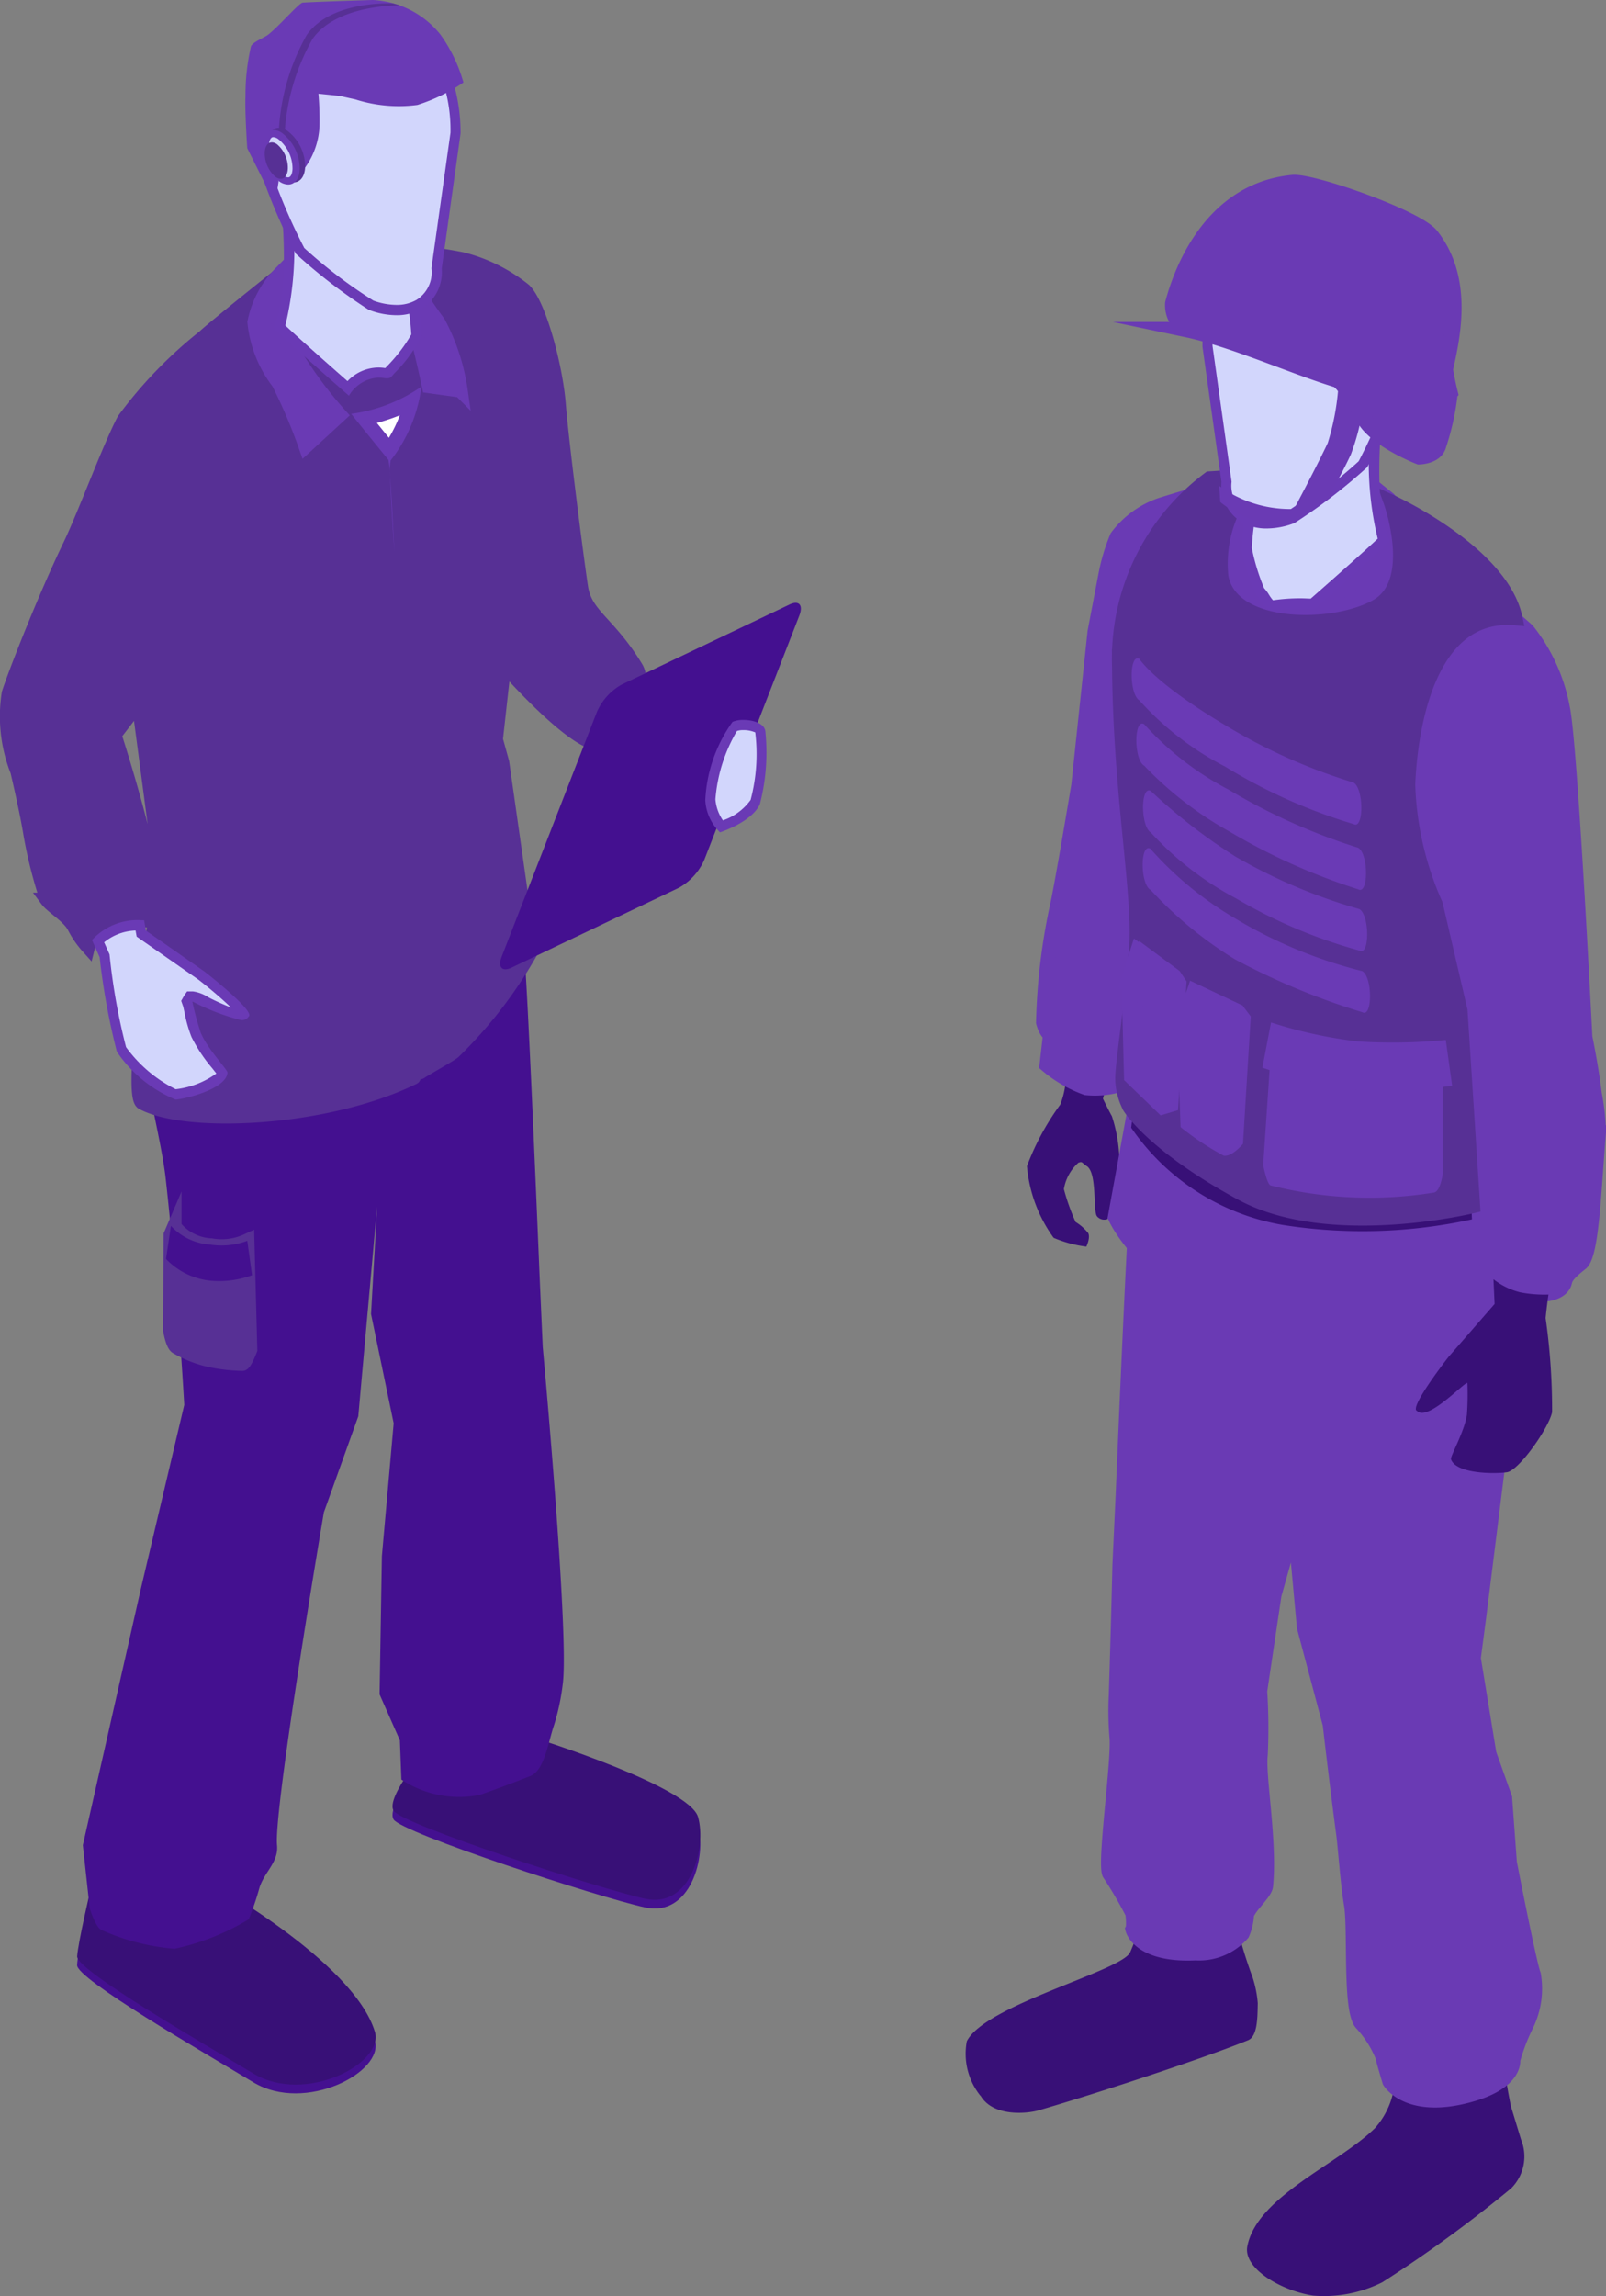 <svg xmlns="http://www.w3.org/2000/svg" viewBox="0.04 0 56 80.04"><rect x="0.04" y="0" width="56" height="80.04" fill="#808080" stroke="none"/><defs><clipPath id="a"><path fill="none" d="M0 0h56.05v80.047H0z" data-name="Rectangle 21"></path></clipPath></defs><g data-name="Vector Smart Object"><g data-name="Group 50"><g clip-path="url(#a)" data-name="Group 49"><path fill="#4d4d4d" d="M43.879 70.259c0 .028 0 .055-.006.082 0-.027 0-.054.006-.082" data-name="Path 468"></path><path fill="#381077" d="M47.98 74.188a2.754 2.754 0 0 0 .7-1.939 29.675 29.675 0 0 0-.875-3.657l4.5-.06c0 1.1-.005 1.014.038 2.139a21.673 21.673 0 0 0 .38 2.746l.352 1.157a1.569 1.569 0 0 1-.341 1.707 45.593 45.593 0 0 1-4.491 3.275 4.532 4.532 0 0 1-2.417.466c-1.145-.178-2.433-.958-2.294-1.71.324-1.739 3.169-2.866 4.447-4.124" data-name="Path 469"></path><path fill="#381077" d="M34.223 73.051a2.345 2.345 0 0 1-.471-1.894c.625-1.269 5.457-2.467 5.7-3.114a6.576 6.576 0 0 0 .482-1.681 10.857 10.857 0 0 0-.4-2.724l4.046.2a14.728 14.728 0 0 0-.518 2.831 15.783 15.783 0 0 0 .655 2.257 3.937 3.937 0 0 1 .18.9c-.01.507-.007 1.16-.339 1.294-1.7.69-5.578 1.948-7.328 2.45-.314.091-1.543.254-2-.52" data-name="Path 470"></path><path fill="#6a3ab4" d="m52.516 62.672-.548-1.54-.545-3.332.187-1.42 1.5-11.995-.773-4.509-11.618-3.954s-.87 4.308-.983 5.106-.543 11.094-.543 11.094l-.113 2.444s-.048 2.078-.127 4.545a10.958 10.958 0 0 0 .022 1.414c.091.776-.44 4.411-.251 4.79a14.315 14.315 0 0 1 .807 1.381c.051.466 0 .554 0 .554s.216.93 2.2.835a2 2 0 0 0 1.631-.682 1.846 1.846 0 0 0 .151-.632c.034-.264.641-.774.667-1.03.155-1.54-.276-3.858-.185-4.573a19.932 19.932 0 0 0-.02-2.217l.5-3.359.607-2.154-.211-3.687.641 6.97.9 3.384s.213 1.879.475 3.857c.053.4.147 1.72.266 2.42.147.856-.058 3.693.36 4.148a3.806 3.806 0 0 1 .734 1.154c.052.241.245.871.245.871s.568.982 2.506.548 1.8-1.292 1.8-1.292a6.9 6.9 0 0 1 .467-1.221 2.878 2.878 0 0 0 .253-1.758c-.152-.379-.836-3.9-.836-3.9Z" data-name="Path 471"></path><path fill="none" stroke="#6a3ab4" stroke-miterlimit="10" stroke-width=".502" d="m52.516 62.672-.548-1.54-.545-3.332.187-1.42 1.5-11.995-.773-4.509-11.618-3.954s-.87 4.308-.983 5.106-.543 11.094-.543 11.094l-.113 2.444s-.048 2.078-.127 4.545a10.958 10.958 0 0 0 .022 1.414c.091.776-.44 4.411-.251 4.79a14.315 14.315 0 0 1 .807 1.381c.051.466 0 .554 0 .554s.216.93 2.2.835a2 2 0 0 0 1.631-.682 1.846 1.846 0 0 0 .151-.632c.034-.264.641-.774.667-1.03.155-1.54-.276-3.858-.185-4.573a19.932 19.932 0 0 0-.02-2.217l.5-3.359.607-2.154-.211-3.687.641 6.97.9 3.384s.213 1.879.475 3.857c.053.4.147 1.72.266 2.42.147.856-.058 3.693.36 4.148a3.806 3.806 0 0 1 .734 1.154c.052.241.245.871.245.871s.568.982 2.506.548 1.8-1.292 1.8-1.292a6.9 6.9 0 0 1 .467-1.221 2.878 2.878 0 0 0 .253-1.758c-.152-.379-.836-3.9-.836-3.9Z" data-name="Path 472"></path><path fill="#381077" d="M35.847 40.656a8.916 8.916 0 0 1 1.162-2.149 2.817 2.817 0 0 0 .184-1.325c-.192-1.724-.6-4.495.08-6.129.311-.745.865-2.507.865-2.507l.828-7.642 3.282 2.287-1.091 5.057L38.5 38.3s.18.372.313.613a5.372 5.372 0 0 1 .132 2.83 7.076 7.076 0 0 1-.289.753.327.327 0 0 1-.366-.1c-.143-.185.009-1.471-.338-1.735-.208-.14-.163-.181-.309-.131a1.58 1.58 0 0 0-.506.921 7.388 7.388 0 0 0 .408 1.146 1.652 1.652 0 0 1 .441.389c.081.162-.066.469-.066.469a4.243 4.243 0 0 1-1.141-.307 4.968 4.968 0 0 1-.929-2.487" data-name="Path 473"></path><path fill="#6a3ab4" d="M45.394 24.207s-1.189-2.975-1.293-3.074a18.319 18.319 0 0 1-.326-4.569l-.219.14c-.446.132-1.157.342-1.68.49-.363.1-.881.256-1.346.4a3.214 3.214 0 0 0-1.541 1.118 6.635 6.635 0 0 0-.395 1.311l-.382 2-.565 5.346s-.6 3.629-.782 4.381a21.4 21.4 0 0 0-.448 3.89c.1.364.242.425.242.425l-.121 1.061a4.44 4.44 0 0 0 1.378.8 3.083 3.083 0 0 0 1.313-.155l.283-.97s.243.062.425-.323a25.316 25.316 0 0 0 .566-2.708l-.157-1.648-.561-6.988-.3-1.452.318 1.407.718 8.578-1.6 8.757s1.019 2.417 5.309 4.121Z" data-name="Path 474"></path><path fill="none" stroke="#6a3ab4" stroke-miterlimit="10" stroke-width=".502" d="M45.394 24.207s-1.189-2.975-1.293-3.074a18.319 18.319 0 0 1-.326-4.569l-.219.14c-.446.132-1.157.342-1.68.49-.363.1-.881.256-1.346.4a3.214 3.214 0 0 0-1.541 1.118 6.635 6.635 0 0 0-.395 1.311l-.382 2-.565 5.346s-.6 3.629-.782 4.381a21.4 21.4 0 0 0-.448 3.89c.1.364.242.425.242.425l-.121 1.061a4.44 4.44 0 0 0 1.378.8 3.083 3.083 0 0 0 1.313-.155l.283-.97s.243.062.425-.323a25.316 25.316 0 0 0 .566-2.708l-.157-1.648-.561-6.988-.3-1.452.318 1.407.718 8.578-1.6 8.757s1.019 2.417 5.309 4.121Z" data-name="Path 475"></path><path fill="#6a3ab4" d="M43.211 28.876c-.121 4.427.728 14.976-.06 17.28a7.209 7.209 0 0 0 2.08.748c2.77.916 7.694 0 7.694 0L53 45.051a2.6 2.6 0 0 1-.524-.184 1.041 1.041 0 0 1-.4-.328l-.121-.2-.081-.565a1.366 1.366 0 0 1-.353-.627c-.065-.344-.19-3.832-.19-3.832l-.187-2.324-.235-1.9-1.21-5.81 1.256 5.948.374 3.882s.039 3.639.141 4.021a1.6 1.6 0 0 0 .384.657l.091.567.121.191a1.886 1.886 0 0 0 1.082.525c.767.146 1.36.013 1.456-.383.035-.146.1-.284.564-.648.388-.3.456-2.63.62-4.568a8.066 8.066 0 0 0-.147-1.353c-.112-.941-.326-1.962-.326-1.962s-.518-10.291-.787-11.487a6.138 6.138 0 0 0-1.23-2.7c-1.214-1.071-3.42-3.008-3.42-3.008L48.467 17.4l-.134-.108v.137s.8 3.151-3.863 4.016c-.19.035-.722.9-.722.9s-.481 3.5-.541 6.53" data-name="Path 476"></path><path fill="none" stroke="#6a3ab4" stroke-miterlimit="10" stroke-width=".502" d="M43.211 28.876c-.121 4.427.728 14.976-.06 17.28a7.209 7.209 0 0 0 2.08.748c2.77.916 7.694 0 7.694 0L53 45.051a2.6 2.6 0 0 1-.524-.184 1.041 1.041 0 0 1-.4-.328l-.121-.2-.081-.565a1.366 1.366 0 0 1-.353-.627c-.065-.344-.19-3.832-.19-3.832l-.187-2.324-.235-1.9-1.21-5.81 1.256 5.948.374 3.882s.039 3.639.141 4.021a1.6 1.6 0 0 0 .384.657l.091.567.121.191a1.886 1.886 0 0 0 1.082.525c.767.146 1.36.013 1.456-.383.035-.146.1-.284.564-.648.388-.3.456-2.63.62-4.568a8.066 8.066 0 0 0-.147-1.353c-.112-.941-.326-1.962-.326-1.962s-.518-10.291-.787-11.487a6.138 6.138 0 0 0-1.23-2.7c-1.214-1.071-3.42-3.008-3.42-3.008L48.467 17.4l-.134-.108v.137s.8 3.151-3.863 4.016c-.19.035-.722.9-.722.9s-.477 3.5-.537 6.531Z" data-name="Path 477"></path><path fill="#381077" d="M51.366 42.505a17.86 17.86 0 0 1-6.6.194 8.053 8.053 0 0 1-5.283-3.39l.1-.794a8.4 8.4 0 0 0 5.221 3.518 15.249 15.249 0 0 0 6.535-.168Z" data-name="Path 478"></path><path fill="#381077" d="M53.034 45.046a4.366 4.366 0 0 0 1 .08c-.05.323-.1.818-.1.818a22.579 22.579 0 0 1 .226 3.285c-.118.554-1.153 2.029-1.574 2.092s-1.775.06-1.951-.453c-.033-.1.457-.933.554-1.543a9.986 9.986 0 0 0 .018-1.1c.022-.188-1.366 1.355-1.755.958-.3-.1 1.091-1.876 1.091-1.876l1.612-1.852-.039-.862a2.48 2.48 0 0 0 .913.451" data-name="Path 479"></path><path fill="#573095" d="M39.437 38.6a2.2 2.2 0 0 1-.259-1c0-.555.333-2.591.481-4.517s-.555-5.331-.592-9.848a7.826 7.826 0 0 1 3.147-6.553l1.513-.1a.056.056 0 0 1 .02.1 4.415 4.415 0 0 0-1.126 3.411c.334 1.926 3.954 1.889 5.434 1.037s.477-3.645.477-3.645 3.861 1.758 4.346 4.062c-3.073-.261-3.662 3.905-3.741 5.8a11.079 11.079 0 0 0 .963 4.183l.861 3.7.439 6.81s-5 1.222-8.072-.444-3.887-3-3.887-3" data-name="Path 480"></path><path fill="none" stroke="#573095" stroke-miterlimit="10" stroke-width=".502" d="M39.437 38.6a2.2 2.2 0 0 1-.259-1c0-.555.333-2.591.481-4.517s-.555-5.331-.592-9.848a7.826 7.826 0 0 1 3.147-6.553l1.513-.1a.056.056 0 0 1 .02.1 4.415 4.415 0 0 0-1.126 3.411c.334 1.926 3.954 1.889 5.434 1.037s.477-3.645.477-3.645 3.861 1.758 4.346 4.062c-3.073-.261-3.662 3.905-3.741 5.8a11.079 11.079 0 0 0 .963 4.183l.861 3.7.439 6.81s-5 1.222-8.072-.444-3.891-2.996-3.891-2.996Z" data-name="Path 481"></path><path fill="#6a3ab5" d="m39.761 32.8-.606 1.7.081 3.152 1.274 1.228.606-.182.3-4.486-.242-.364Z" data-name="Path 482"></path><path fill="#6a3ab5" d="M40.509 35.505c-.161-.084-1.475-1.091-1.475-1.091l.545-1.7 1.476 1.091a6.5 6.5 0 0 0-.546 1.7" data-name="Path 483"></path><path fill="#6a3ab5" d="m41.535 34.189-.447 1.8.118 3.3a9.754 9.754 0 0 0 1.5.995c.285.058.676-.411.676-.411l.271-4.442-.277-.365Z" data-name="Path 484"></path><path fill="#6a3ab5" d="M42.8 36.733c-.226-.077-1.846-.871-1.846-.871l.585-1.673 1.846.87s-.36 1.75-.585 1.674" data-name="Path 485"></path><path fill="#6a3ab5" d="m44.409 35.817-.322 4.795s.127.673.26.711a14.071 14.071 0 0 0 5.693.248c.23-.039.307-.656.307-.656V36.28a18.383 18.383 0 0 1-3.02.054 20.78 20.78 0 0 1-2.921-.517" data-name="Path 486"></path><path fill="#6a3ab5" d="M50.453 36.251a19.135 19.135 0 0 1-3.062.052 15.926 15.926 0 0 1-3.032-.662l-.3 1.577a17.815 17.815 0 0 0 3.332.782 17.5 17.5 0 0 0 3.284-.153Z" data-name="Path 487"></path><path fill="#6a3ab5" d="M39.772 24.417a10.4 10.4 0 0 0 2.977 2.3 18.991 18.991 0 0 0 4.488 2.009c.362.209.362-1.238 0-1.447a19.67 19.67 0 0 1-4.513-2.023c-2.461-1.475-2.952-2.287-2.952-2.287-.362-.208-.362 1.238 0 1.447" data-name="Path 488"></path><path fill="#6a3ab5" d="M39.933 26.685a12.4 12.4 0 0 0 2.976 2.3A21.6 21.6 0 0 0 47.4 31c.362.208.362-1.238 0-1.447a21.159 21.159 0 0 1-4.513-2.023 10.545 10.545 0 0 1-2.952-2.287c-.362-.209-.362 1.238 0 1.447" data-name="Path 489"></path><path fill="#6a3ab5" d="M40.169 29.02a10.945 10.945 0 0 0 2.977 2.3 17.664 17.664 0 0 0 4.294 1.815c.363.21.363-1.237 0-1.446a19 19 0 0 1-4.319-1.829 19.624 19.624 0 0 1-2.952-2.287c-.362-.209-.362 1.238 0 1.447" data-name="Path 490"></path><path fill="#6a3ab5" d="M40.158 31.017A13.867 13.867 0 0 0 43.1 33.44a24.638 24.638 0 0 0 4.443 1.844c.358.207.358-1.225 0-1.432a16.264 16.264 0 0 1-4.468-1.858 12.043 12.043 0 0 1-2.922-2.409c-.359-.206-.359 1.225 0 1.432" data-name="Path 491"></path><path fill="#d2d6fc" d="M44.4 21.106c-.077 0-.181-.159-.256-.275a1.381 1.381 0 0 0-.169-.227 6.934 6.934 0 0 1-.459-1.477 9.912 9.912 0 0 1 .171-1.42l4.37-3.25a11.462 11.462 0 0 0 .234 4.366c-.309.306-1.617 1.467-2.482 2.224a6.729 6.729 0 0 0-.416-.013 6.615 6.615 0 0 0-.984.072Z" data-name="Path 492"></path><path fill="#6a3ab5" d="M47.843 14.835a11.252 11.252 0 0 0 .237 3.942c-.366.348-1.384 1.255-2.335 2.089-.088 0-.209-.01-.355-.01a6.582 6.582 0 0 0-.962.068 1.439 1.439 0 0 1-.137-.189 1.423 1.423 0 0 0-.173-.233 7.168 7.168 0 0 1-.428-1.4 9.609 9.609 0 0 1 .158-1.3Zm.431-.763-4.752 3.535a11.368 11.368 0 0 0-.184 1.542 6.245 6.245 0 0 0 .509 1.581c.154.155.3.554.55.554h.037a6.517 6.517 0 0 1 .956-.07c.293 0 .477.02.477.02s2.656-2.326 2.63-2.378c-.654-1.328-.223-4.781-.223-4.781" data-name="Path 493"></path><path fill="#d2d6fc" d="M44.21 18.242a1.532 1.532 0 0 1-.792-.2 1.3 1.3 0 0 1-.614-1.225l-.663-4.76a5.819 5.819 0 0 1 .412-2.195 4.38 4.38 0 0 1 1.583-1.485 2.919 2.919 0 0 1 1.264-.283 5.3 5.3 0 0 1 1.277.184 3.542 3.542 0 0 1 2.109 1.257 5.121 5.121 0 0 1 .407 2.422 19.732 19.732 0 0 1-1.626 4.225 17.6 17.6 0 0 1-2.492 1.9 2.706 2.706 0 0 1-.862.157" data-name="Path 494"></path><path fill="#6a3ab5" d="M45.4 8.271a5.143 5.143 0 0 1 1.234.178 3.376 3.376 0 0 1 2.008 1.189 4.992 4.992 0 0 1 .375 2.3 20.025 20.025 0 0 1-1.6 4.14A17.09 17.09 0 0 1 45 17.917a2.379 2.379 0 0 1-.794.148 1.369 1.369 0 0 1-.7-.174 1.132 1.132 0 0 1-.527-1.051l.005-.046-.006-.046-.658-4.686a5.512 5.512 0 0 1 .378-2.1 4.215 4.215 0 0 1 1.51-1.422 2.759 2.759 0 0 1 1.192-.269m0-.355a3.107 3.107 0 0 0-1.333.3 4.485 4.485 0 0 0-1.657 1.547 6.266 6.266 0 0 0-.441 2.321l.662 4.714a1.5 1.5 0 0 0 .7 1.4 1.714 1.714 0 0 0 .882.224 2.7 2.7 0 0 0 .96-.187 18.956 18.956 0 0 0 2.541-1.95 19.9 19.9 0 0 0 1.657-4.31 5.208 5.208 0 0 0-.441-2.543A3.648 3.648 0 0 0 46.717 8.1a5.47 5.47 0 0 0-1.32-.189" data-name="Path 495"></path><path fill="#6a3ab5" d="M41.873 10.311a6.024 6.024 0 0 0 1.606.784 4.969 4.969 0 0 0 2.16-.193l.551-.122.739-.077a10.741 10.741 0 0 0-.039 1.136 2.681 2.681 0 0 0 .51 1.451s.587-.91.931-.641-.015 1.109-.015 1.109l.122.79.972-1.944s.087-1.251.061-1.824a7.6 7.6 0 0 0-.19-1.723c-.054-.151-.454-.3-.6-.411-.382-.3-1.078-1.108-1.2-1.118a104.49 104.49 0 0 0-2.442-.09 3.222 3.222 0 0 0-2.37 1.216 5.371 5.371 0 0 0-.792 1.657" data-name="Path 496"></path><path fill="#6a3ab4" d="M46.966 13.632a8.891 8.891 0 0 1-.374 1.9c-.243.532-.9 1.784-.9 1.784l.424-.128a15.31 15.31 0 0 0 .78-1.453 7.634 7.634 0 0 0 .407-1.6Z" data-name="Path 497"></path><path fill="none" stroke="#6a3ab4" stroke-miterlimit="10" stroke-width=".539" d="M46.966 13.632a8.891 8.891 0 0 1-.374 1.9c-.243.532-.9 1.784-.9 1.784l.424-.128a15.31 15.31 0 0 0 .78-1.453 7.634 7.634 0 0 0 .407-1.6Z" data-name="Path 498"></path><path fill="#6a3ab4" d="M42.552 16.938a4.2 4.2 0 0 0 2.5.806c.189-.129.636-.424.636-.424l.992-.213s-1.1.733-1.484 1.029a1.171 1.171 0 0 1-.485.143 3.461 3.461 0 0 1-2.121-.779Z" data-name="Path 499"></path><path fill="#6a3ab4" d="M46.649 13.237c-1.548-.475-3.621-1.41-5.214-1.745a.977.977 0 0 1-.5-.915c.346-1.309 1.433-3.95 4.185-4.211.669-.064 4.32 1.212 4.822 1.848 1.183 1.5.764 3.463.492 4.663 0 0 .073.432.168.813a8.837 8.837 0 0 1-.4 1.831c-.1.393-.677.4-.677.4s-1.556-.6-1.947-1.383c-.26-.455-.707-1.235-.934-1.3" data-name="Path 500"></path><path fill="none" stroke="#6a3ab4" stroke-miterlimit="10" stroke-width=".539" d="M46.649 13.237c-1.548-.475-3.621-1.41-5.214-1.745a.977.977 0 0 1-.5-.915c.346-1.309 1.433-3.95 4.185-4.211.669-.064 4.32 1.212 4.822 1.848 1.183 1.5.764 3.463.492 4.663 0 0 .073.432.168.813a8.837 8.837 0 0 1-.4 1.831c-.1.393-.677.4-.677.4s-1.556-.6-1.947-1.383c-.255-.451-.702-1.231-.929-1.301Z" data-name="Path 501"></path><path fill="#441090" d="M3.055 66.729s-.3 1.292-.326 1.771 4.338 3 6.148 4.087 4.564-.366 4.234-1.456c-.75-2.476-5.887-5.288-5.887-5.288Z" data-name="Path 502"></path><path fill="#441090" d="m14.954 61.23 2.71-1.2 1.084.876s5.333 1.678 5.633 2.738-.255 3.19-1.841 2.848-8.487-2.594-8.776-3.069 1.19-2.189 1.19-2.189" data-name="Path 503"></path><path fill="#381077" d="M3.2 65.852s-.439 1.864-.469 2.344 4.337 3 6.148 4.086 4.564-.365 4.234-1.456c-.751-2.475-5.887-5.288-5.887-5.288Z" data-name="Path 504"></path><path fill="#381077" d="m14.954 60.926 2.71-1.2 1.084.877s5.333 1.677 5.633 2.737-.255 3.191-1.841 2.848-8.487-2.593-8.776-3.068 1.19-2.19 1.19-2.19" data-name="Path 505"></path><path fill="#441090" d="m2.929 64.32 2.027-8.957 1.509-6.391s-.23-4.16-.65-7.913c-.151-1.336-.849-3.978-.837-4.8.038-3.122.768-4.238.768-4.238L17.555 28s.645 4.381.759 5.191.541 11.279.541 11.279l.11 2.487s.925 9.98.7 11.73a7.948 7.948 0 0 1-.305 1.445c-.2.574-.333 1.583-.825 1.777s-1.132.438-1.761.657a3.647 3.647 0 0 1-2.738-.533l-.053-1.369-.707-1.6.08-4.817.411-4.633-.789-3.807.212-3.748-.657 7.312-1.2 3.346S9.578 63.054 9.7 64.32c.059.611-.462.944-.622 1.517a9.454 9.454 0 0 1-.367 1.069 8.4 8.4 0 0 1-2.585 1.025 7.748 7.748 0 0 1-2.541-.652c-.215-.086-.416-.757-.416-.757Z" data-name="Path 506"></path><path fill="#573095" d="M5.32 32.1a2.339 2.339 0 0 0-2.161.78.319.319 0 0 0-.054.114 3.23 3.23 0 0 1-.467-.678c-.178-.367-.774-.709-.951-.949a15.675 15.675 0 0 1-.6-2.411C.939 28.091.65 26.879.65 26.879a5.184 5.184 0 0 1-.3-2.711c.211-.661 1.243-3.311 2.134-5.156.522-1.087 1.347-3.346 1.879-4.37a15.225 15.225 0 0 1 2.792-2.894c.371-.353 3.105-2.527 3.105-2.527l3.566-.467a16.05 16.05 0 0 1 2.314.284 5.661 5.661 0 0 1 2.179 1.081c.532.521 1.1 2.7 1.2 3.979s.622 5.368.775 6.368.952 1.217 1.921 2.809c.419.689-.414 2.455-1.176 2.633-.863.2-3.394-2.7-3.394-2.7l.655-6.218-.975 8.787.221.8.951 6.682a15.5 15.5 0 0 1-2.637 3.4c-.136.117-1.012.6-1.166.71-.134.093-.45-10.661-.45-10.661s.4 10.755.214 10.847c-3.075 1.506-7.942 1.7-9.449.879-.5-.27.578-7.279.578-7.279L5.511 29.9l-.076-1.219-.553-4.19 2.723-3.549-3.58 4.673s.853 2.623 1.236 4.542c.044.219-.174.782-.137.967.113.563.189.942.2.971" data-name="Path 507"></path><path fill="none" stroke="#573095" stroke-miterlimit="10" stroke-width=".502" d="M5.32 32.1a2.339 2.339 0 0 0-2.161.78.319.319 0 0 0-.054.114 3.23 3.23 0 0 1-.467-.678c-.178-.367-.774-.709-.951-.949a15.675 15.675 0 0 1-.6-2.411C.939 28.091.65 26.879.65 26.879a5.184 5.184 0 0 1-.3-2.711c.211-.661 1.243-3.311 2.134-5.156.522-1.087 1.347-3.346 1.879-4.37a15.225 15.225 0 0 1 2.792-2.894c.371-.353 3.105-2.527 3.105-2.527l3.566-.467a16.05 16.05 0 0 1 2.314.284 5.661 5.661 0 0 1 2.179 1.081c.532.521 1.1 2.7 1.2 3.979s.622 5.368.775 6.368.952 1.217 1.921 2.809c.419.689-.414 2.455-1.176 2.633-.863.2-3.394-2.7-3.394-2.7l.655-6.218-.975 8.787.221.8.951 6.682a15.5 15.5 0 0 1-2.637 3.4c-.136.117-1.012.6-1.166.71-.134.093-.45-10.661-.45-10.661s.4 10.755.214 10.847c-3.075 1.506-7.942 1.7-9.449.879-.5-.27.578-7.279.578-7.279L5.511 29.9l-.076-1.219-.553-4.19 2.723-3.549-3.58 4.673s.853 2.623 1.236 4.542c.044.219-.174.782-.137.967l.196.976Z" data-name="Path 508"></path><path fill="#d2d6fc" d="M6.162 38.15a4.7 4.7 0 0 1-1.887-1.572 21.931 21.931 0 0 1-.586-3.235l-.234-.538a2.014 2.014 0 0 1 1.46-.551l.051.29 2.1 1.462a8.882 8.882 0 0 1 1.472 1.346.166.166 0 0 1-.094.025 3.877 3.877 0 0 1-1.218-.455 1.309 1.309 0 0 0-.462-.187H6.67l-.066.082-.053.078.035.1a2.573 2.573 0 0 1 .065.266 4.6 4.6 0 0 0 .232.819 5.289 5.289 0 0 0 .7 1.046 3.313 3.313 0 0 1 .224.3c-.033.3-1.081.661-1.639.721Z" data-name="Path 509"></path><path fill="#6a3ab5" d="m4.768 32.438.011.065.026.144.121.085 2.024 1.41a15.012 15.012 0 0 1 1.145.977 7.872 7.872 0 0 1-.789-.355 1.33 1.33 0 0 0-.542-.206h-.2l-.106.155-.1.175.06.17c.016.045.033.132.057.239a4.759 4.759 0 0 0 .242.85 5.364 5.364 0 0 0 .72 1.086l.147.187a2.981 2.981 0 0 1-1.419.549 4.785 4.785 0 0 1-1.73-1.469 21.533 21.533 0 0 1-.57-3.181l-.006-.053-.022-.048-.166-.371a1.822 1.822 0 0 1 1.1-.411m.177-.361a2.156 2.156 0 0 0-1.7.693l.267.6a23.717 23.717 0 0 0 .6 3.292 4.612 4.612 0 0 0 2.046 1.67h.021c.425-.046 1.751-.391 1.79-.939.011-.1-.68-.8-.927-1.378a9.866 9.866 0 0 1-.294-1.078c-.006-.013 0-.019.012-.019a7.625 7.625 0 0 0 1.681.642.28.28 0 0 0 .264-.12c.262-.176-1.541-1.574-1.541-1.574L5.129 32.44l-.064-.361h-.12" data-name="Path 510"></path><path fill="#441090" d="M17.537 33.338c-.147.376.007.55.344.39l5.842-2.787a2.077 2.077 0 0 0 .876-.971l3.31-8.506c.146-.376-.009-.552-.347-.388l-5.843 2.786a2.024 2.024 0 0 0-.871.969Z" data-name="Path 511"></path><path fill="#d2d6fc" d="M25.191 28.811a1.589 1.589 0 0 1-.381-.933 5.259 5.259 0 0 1 .854-2.558.761.761 0 0 1 .3-.047c.277 0 .582.1.591.249a6.319 6.319 0 0 1-.178 2.438 2.287 2.287 0 0 1-1.183.851" data-name="Path 512"></path><path fill="#6a3ab5" d="M25.961 25.451a1.011 1.011 0 0 1 .414.08 6.233 6.233 0 0 1-.162 2.354 1.973 1.973 0 0 1-.966.712 1.492 1.492 0 0 1-.261-.735 5.524 5.524 0 0 1 .749-2.38.657.657 0 0 1 .226-.031m0-.355a.929.929 0 0 0-.378.066 5.084 5.084 0 0 0-.95 2.733 1.67 1.67 0 0 0 .513 1.119s1.1-.35 1.389-.979a7.194 7.194 0 0 0 .194-2.524c-.018-.293-.424-.415-.768-.415" data-name="Path 513"></path><path fill="#6a3ab4" d="M14.566 11.63c.191.665.437 1.825.437 1.825l1.094.152a7.181 7.181 0 0 0-.77-2.354c-.5-.672-1.286-1.915-1.286-1.915l.03.44s.3 1.188.495 1.852" data-name="Path 514"></path><path fill="none" stroke="#6a3ab4" stroke-miterlimit="10" stroke-width=".502" d="M14.566 11.63c.191.665.437 1.825.437 1.825l1.094.152a7.181 7.181 0 0 0-.77-2.354c-.5-.672-1.286-1.915-1.286-1.915l.03.44s.302 1.188.495 1.852Z" data-name="Path 515"></path><path fill="#6a3ab4" d="M11.884 14.463 10.7 15.552a18.469 18.469 0 0 0-.943-2.214 4.15 4.15 0 0 1-.839-2.105 3.365 3.365 0 0 1 .9-1.7 4.8 4.8 0 0 0-.03 1.862 14.1 14.1 0 0 0 2.1 3.073" data-name="Path 516"></path><path fill="none" stroke="#6a3ab4" stroke-miterlimit="10" stroke-width=".502" d="M11.884 14.463 10.7 15.552a18.469 18.469 0 0 0-.943-2.214 4.15 4.15 0 0 1-.839-2.105 3.365 3.365 0 0 1 .9-1.7 4.8 4.8 0 0 0-.03 1.862 14.1 14.1 0 0 0 2.096 3.068Z" data-name="Path 517"></path><path fill="#fff" d="M12.74 14.593a6.248 6.248 0 0 0 1.649-.585 5.119 5.119 0 0 1-.764 1.677c-.2-.251-.527-.646-.885-1.092" data-name="Path 518"></path><path fill="#6a3ab5" d="M13.982 14.476a4.971 4.971 0 0 1-.381.785l-.42-.518a6.963 6.963 0 0 0 .8-.267m.754-1a5.553 5.553 0 0 1-2.45.949c.574.722 1.109 1.371 1.3 1.607a4.1 4.1 0 0 1 .058.566 2.145 2.145 0 0 1 .018-.547 5.235 5.235 0 0 0 1.073-2.575M13.645 16.6c.023.91.145 2.628.145 2.628s-.08-1.71-.145-2.628" data-name="Path 519"></path><path fill="#573095" d="m8.661 43.253.1 3.793s-.181.478-.269.491a5.971 5.971 0 0 1-.978-.1 3.95 3.95 0 0 1-1.3-.478c-.148-.057-.235-.587-.235-.587l.015-3.322.125-.292a1.73 1.73 0 0 0 1.284.659 2.112 2.112 0 0 0 1.261-.161" data-name="Path 520"></path><path fill="none" stroke="#573095" stroke-miterlimit="10" stroke-width=".502" d="m8.661 43.253.1 3.793s-.181.478-.269.491a5.971 5.971 0 0 1-.978-.1 3.95 3.95 0 0 1-1.3-.478c-.148-.057-.235-.587-.235-.587l.015-3.322.125-.292a1.73 1.73 0 0 0 1.284.659 2.112 2.112 0 0 0 1.258-.164Z" data-name="Path 521"></path><path fill="#441090" d="M6 42.733a2.043 2.043 0 0 0 1.363.651 2.573 2.573 0 0 0 1.3-.131l.166 1.2a3.312 3.312 0 0 1-1.5.185 2.494 2.494 0 0 1-1.5-.753Z" data-name="Path 522"></path><path fill="#d2d6fc" d="M12.171 13.53c-.862-.757-2.091-1.849-2.39-2.144a11.464 11.464 0 0 0 .235-4.366l4.369 3.25a9.928 9.928 0 0 1 .171 1.42 4.968 4.968 0 0 1-.868 1.172l-.091.1a.291.291 0 0 1-.131.042.272.272 0 0 1-.039 0 1.3 1.3 0 0 0-.194-.014 1.378 1.378 0 0 0-1.062.545" data-name="Path 523"></path><path fill="#6a3ab5" d="m10.227 7.4 3.995 2.972a10.191 10.191 0 0 1 .16 1.286 5.512 5.512 0 0 1-.821 1.082 1.842 1.842 0 0 0-.083.089h-.023a1.437 1.437 0 0 0-.222-.017 1.5 1.5 0 0 0-1.076.474c-.9-.791-1.822-1.613-2.167-1.941a11.249 11.249 0 0 0 .237-3.945M9.8 6.635s.431 3.453-.223 4.781c-.026.052 2.63 2.378 2.63 2.378a1.279 1.279 0 0 1 1.03-.632 1.116 1.116 0 0 1 .169.013.891.891 0 0 0 .129.012c.143 0 .152-.068.282-.2a4.8 4.8 0 0 0 .919-1.276 11.368 11.368 0 0 0-.184-1.542Z" data-name="Path 524"></path><path fill="#d2d6fc" d="M13.86 10.805a2.541 2.541 0 0 1-.89-.172 17.746 17.746 0 0 1-2.464-1.888A19.741 19.741 0 0 1 8.88 4.519 5.11 5.11 0 0 1 9.288 2.1 3.539 3.539 0 0 1 11.4.841a5.3 5.3 0 0 1 1.273-.184 2.923 2.923 0 0 1 1.261.284 4.38 4.38 0 0 1 1.583 1.485 5.82 5.82 0 0 1 .41 2.224l-.661 4.686a1.334 1.334 0 0 1-.614 1.27 1.532 1.532 0 0 1-.792.2" data-name="Path 525"></path><path fill="#6a3ab5" d="M12.674.834a2.746 2.746 0 0 1 1.187.269 4.214 4.214 0 0 1 1.51 1.423 5.494 5.494 0 0 1 .377 2.1l-.658 4.685-.005.046.005.043a1.136 1.136 0 0 1-.527 1.054 1.374 1.374 0 0 1-.7.174 2.386 2.386 0 0 1-.8-.148 17.071 17.071 0 0 1-2.413-1.835A20.057 20.057 0 0 1 9.056 4.5a5.006 5.006 0 0 1 .374-2.3 3.377 3.377 0 0 1 2.009-1.191 5.157 5.157 0 0 1 1.235-.175m0-.355a5.463 5.463 0 0 0-1.32.189 3.641 3.641 0 0 0-2.21 1.325A5.185 5.185 0 0 0 8.7 4.536a19.847 19.847 0 0 0 1.656 4.31A19.019 19.019 0 0 0 12.9 10.8a2.7 2.7 0 0 0 .96.187 1.714 1.714 0 0 0 .882-.224 1.5 1.5 0 0 0 .7-1.4l.658-4.717a6.245 6.245 0 0 0-.441-2.321A4.49 4.49 0 0 0 14.007.778a3.111 3.111 0 0 0-1.333-.3" data-name="Path 526"></path><path fill="#6a3ab5" d="M16.2 2.874a6.024 6.024 0 0 1-1.606.784 4.974 4.974 0 0 1-2.161-.193l-.55-.122-.739-.077a11.025 11.025 0 0 1 .037 1.134 2.681 2.681 0 0 1-.509 1.451s-.588-.91-.931-.641.015 1.109.015 1.109l-.122.79-.972-1.942S8.575 3.916 8.6 3.343a7.6 7.6 0 0 1 .19-1.723c.054-.151.454-.3.6-.411C9.772.913 10.468.1 10.594.091 10.767.077 12 .029 13.036 0a3.222 3.222 0 0 1 2.37 1.216 5.371 5.371 0 0 1 .794 1.658" data-name="Path 527"></path><path fill="#573095" d="M14 .188s-2.19-.055-3.057 1.161a7.55 7.55 0 0 0-.979 3.331l-.2-.137a7.558 7.558 0 0 1 .976-3.331c.867-1.215 3-1.093 3-1.093Z" data-name="Path 528"></path><path fill="#573095" d="M10.679 5.832c-.022.471-.338.661-.7.425a1.568 1.568 0 0 1-.622-1.275c.022-.469.336-.66.7-.424a1.569 1.569 0 0 1 .622 1.274" data-name="Path 529"></path><path fill="#d2d6fc" d="M10.087 6.307a.437.437 0 0 1-.231-.08 1.457 1.457 0 0 1-.565-1.165c.009-.2.087-.407.277-.407a.443.443 0 0 1 .233.08 1.46 1.46 0 0 1 .564 1.165c-.009.2-.087.408-.278.408" data-name="Path 530"></path><path fill="#6a3ab5" d="M9.568 4.78a.333.333 0 0 1 .165.061 1.319 1.319 0 0 1 .507 1.053c-.006.133-.05.289-.153.289a.322.322 0 0 1-.163-.06 1.32 1.32 0 0 1-.509-1.055c0-.029.018-.288.153-.288m0-.25c-.224 0-.387.193-.4.527a1.572 1.572 0 0 0 .622 1.276.559.559 0 0 0 .3.1c.223 0 .387-.193.4-.527a1.576 1.576 0 0 0-.622-1.275.556.556 0 0 0-.3-.1" data-name="Path 531"></path><path fill="#573095" d="M10.077 5.88c-.015.316-.208.444-.429.287a1.077 1.077 0 0 1-.376-.853c.014-.314.207-.442.429-.285a1.078 1.078 0 0 1 .376.851" data-name="Path 532"></path></g></g></g></svg>